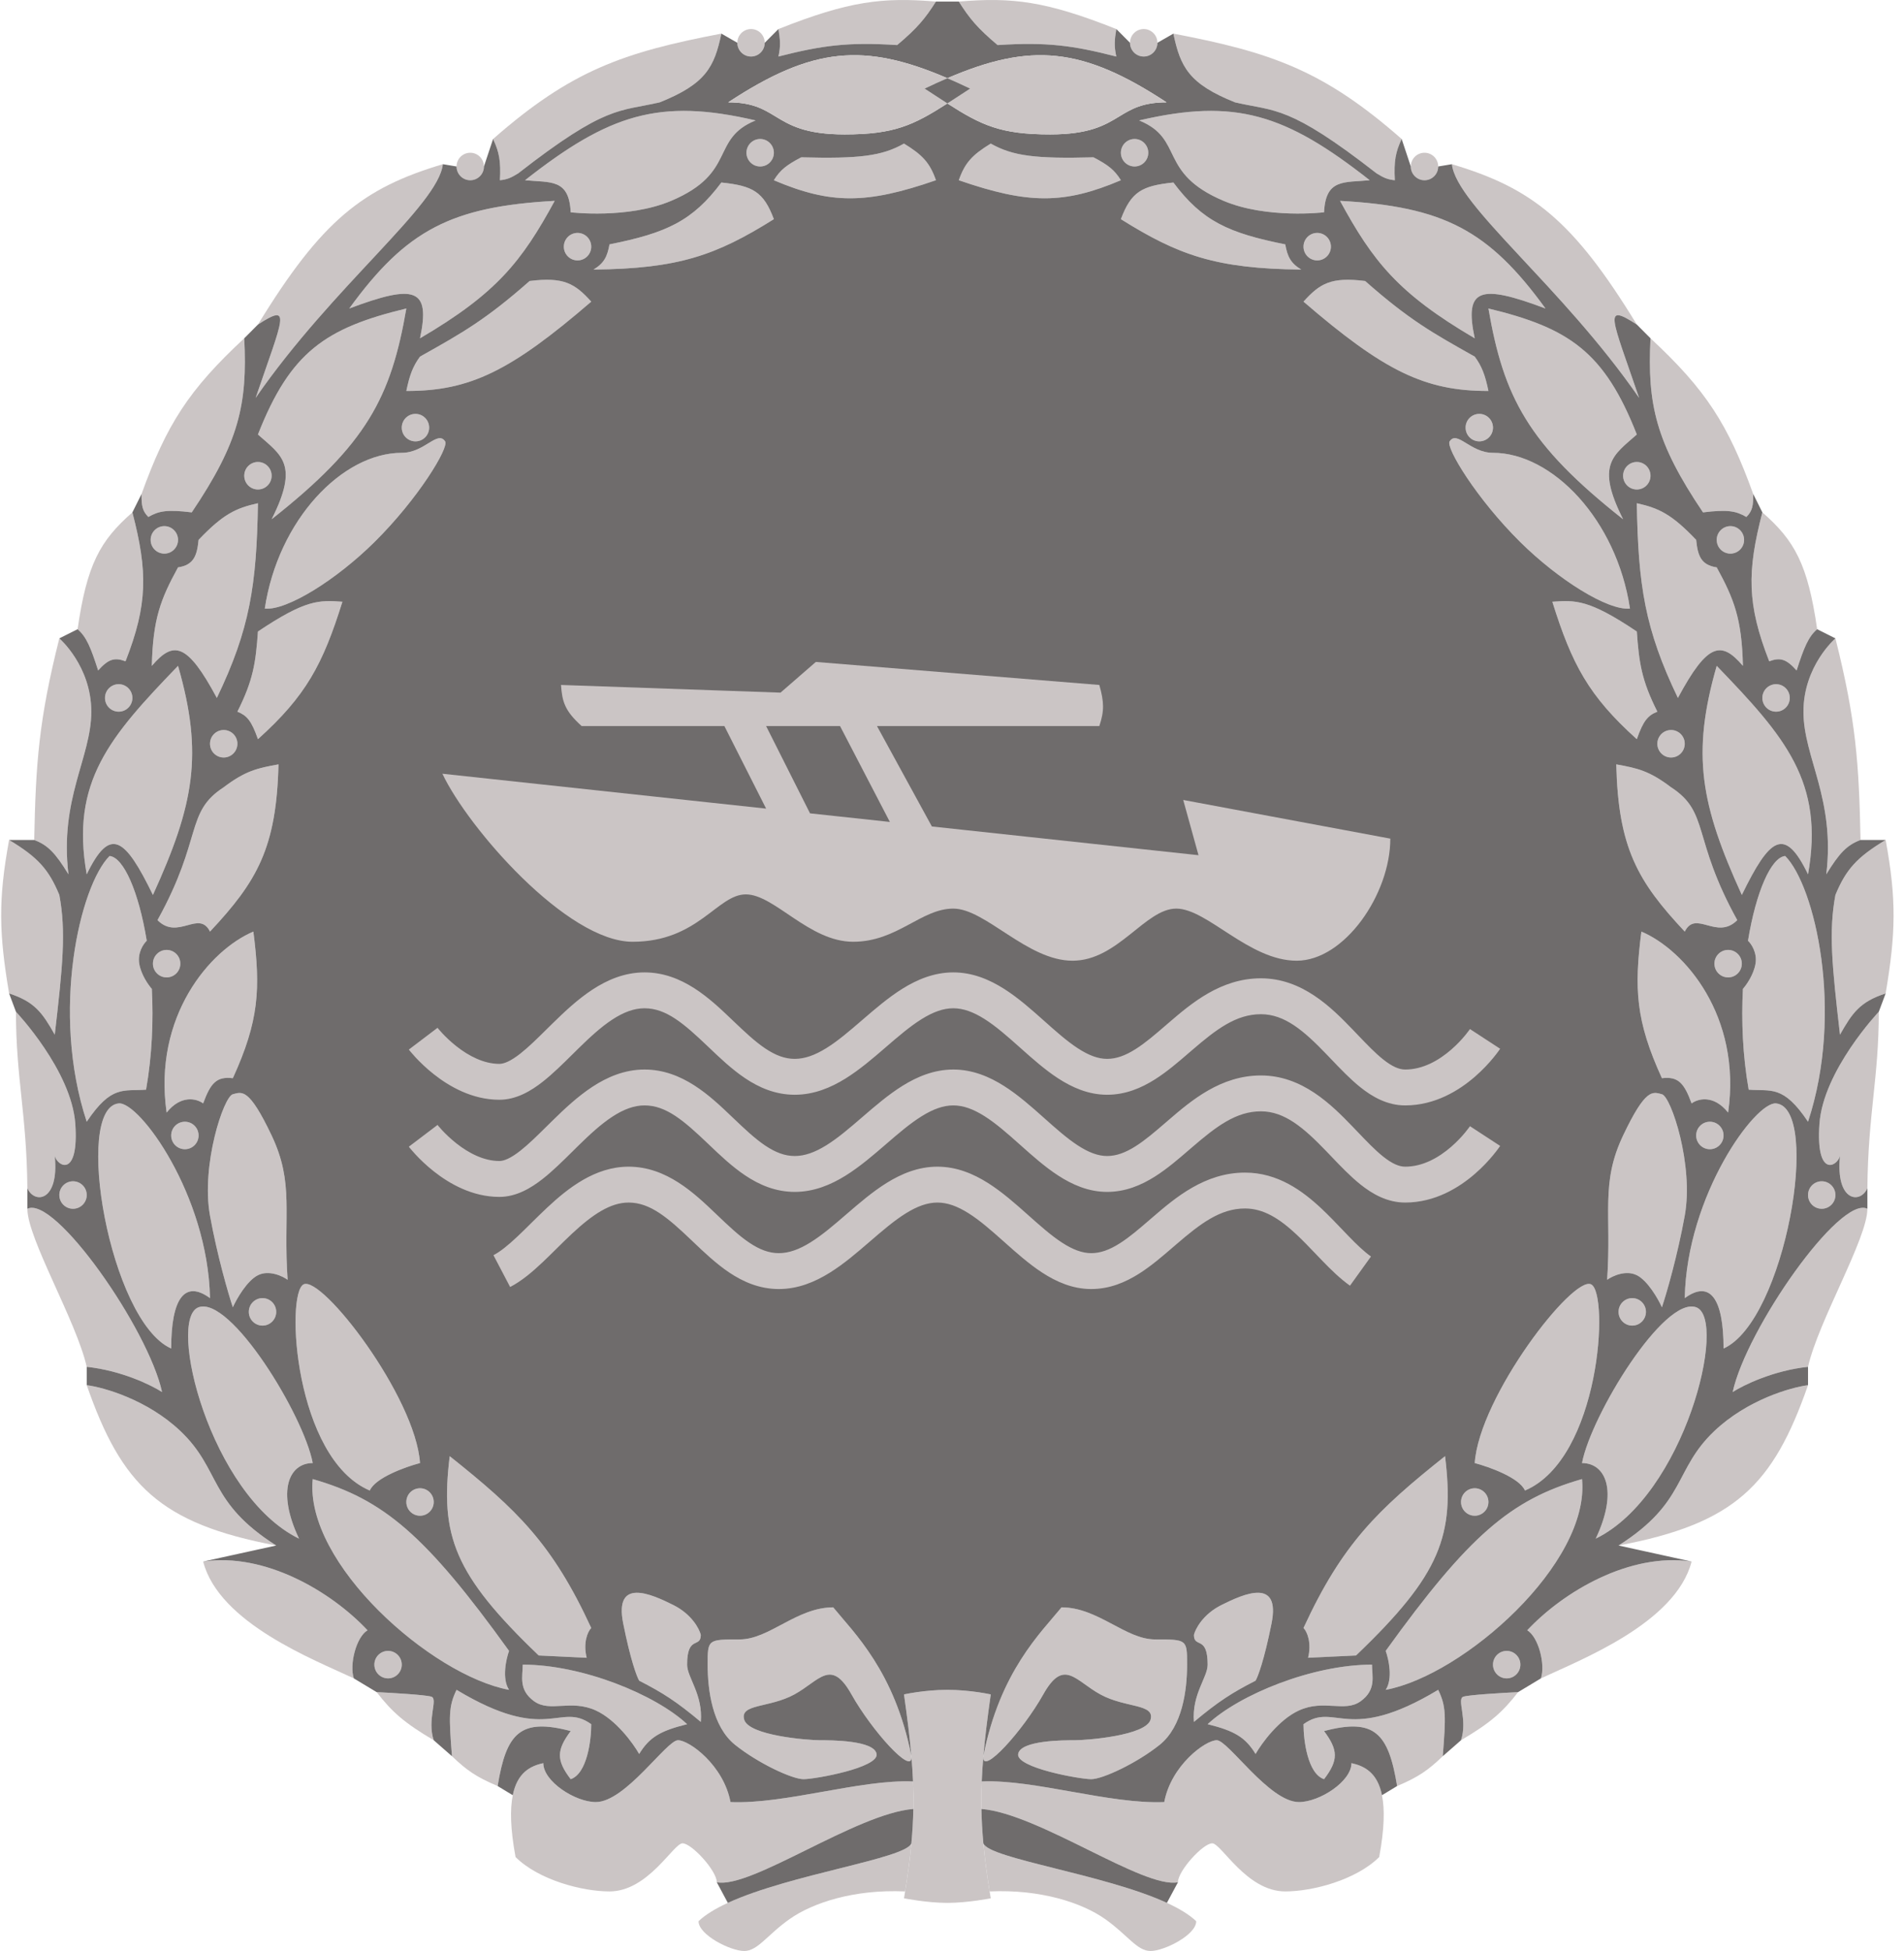 <svg width="164" height="168" viewBox="0 0 164 168" fill="none" xmlns="http://www.w3.org/2000/svg">
<path d="M77.962 162.871C73.539 162.674 69.999 163.858 68.033 165.238C66.067 166.619 65.28 168 64.1 168C62.92 168 60.168 166.619 60.168 165.436C60.772 164.861 61.648 164.338 62.692 163.858C68.101 161.374 78.049 160.051 78.502 158.729C78.384 160.007 78.205 161.36 77.962 162.871Z" fill="#CBC5C5"/>
<path d="M78.502 151.228C78.503 151.242 78.504 151.255 78.506 151.269C78.623 152.937 75.098 149.038 73.342 145.907C71.572 142.751 70.589 144.724 68.426 145.907C66.263 147.091 63.707 146.696 64.1 148.077C64.493 149.458 69.606 149.852 70.589 149.852C71.572 149.852 75.308 149.852 75.505 151.036C75.702 152.219 70.196 153.206 69.213 153.206C68.23 153.206 65.28 151.825 63.314 150.247C61.347 148.669 60.954 145.513 60.954 143.343C60.954 141.173 60.954 141.173 63.707 141.173C66.263 141.173 68.623 138.411 71.769 138.411C73.539 140.581 77.078 143.935 78.502 151.228Z" fill="#CBC5C5"/>
<path d="M59.184 143.343C59.184 140.778 60.364 141.962 60.364 140.778C60.233 140.252 59.578 139.003 58.005 138.214C56.038 137.228 52.892 135.847 53.679 139.792C54.308 142.948 54.858 144.395 55.055 144.724C57.102 145.773 58.261 146.515 60.364 148.274C60.561 145.907 59.184 144.447 59.184 143.343Z" fill="#CBC5C5"/>
<path d="M59.184 148.471C56.432 145.907 50.139 143.343 45.027 143.343C45.027 144.329 44.634 145.513 46.01 146.499C47.386 147.485 49.156 146.302 51.319 147.288C53.05 148.077 54.531 150.115 55.055 151.036C55.932 149.599 56.864 149.046 59.184 148.471Z" fill="#CBC5C5"/>
<path d="M49.156 153.206C50.572 152.732 50.926 149.852 50.926 148.471C48.173 146.499 47.19 150.247 39.325 145.513C38.631 146.941 38.663 147.809 38.931 151.228C40.19 152.43 41.008 153.014 42.864 153.797C43.61 149.23 44.81 147.912 49.156 149.063C47.937 150.705 47.903 151.564 49.156 153.206Z" fill="#CBC5C5"/>
<path d="M61.741 162.082C61.741 161.096 59.578 158.729 58.791 158.729C58.005 158.729 55.842 162.871 52.499 162.871C50.135 162.871 46.395 161.885 44.407 159.912C43.952 157.465 43.927 155.77 44.167 154.587C44.565 152.624 45.692 152.071 46.797 151.825C46.797 153.403 49.549 155.178 51.319 155.178C53.875 155.178 57.415 149.852 58.398 149.852C59.381 149.852 62.331 152.022 62.92 155.178C67.64 155.376 74.129 153.206 78.643 153.403C78.675 154.203 78.685 154.985 78.67 155.77C73.735 156.165 64.69 162.674 61.741 162.082Z" fill="#CBC5C5"/>
<path d="M50.533 142.751C50.218 141.489 50.598 140.515 50.926 140.187C47.585 132.94 44.56 130.03 38.735 125.392C37.901 132.222 39.082 135.552 46.403 142.554L50.533 142.751Z" fill="#CBC5C5"/>
<path d="M32.246 143.343C32.246 143.996 32.774 144.526 33.425 144.526C34.077 144.526 34.605 143.996 34.605 143.343C34.605 142.689 34.077 142.159 33.425 142.159C32.774 142.159 32.246 142.689 32.246 143.343Z" fill="#CBC5C5"/>
<path d="M34.999 129.337C34.999 129.991 35.527 130.521 36.178 130.521C36.83 130.521 37.358 129.991 37.358 129.337C37.358 128.684 36.83 128.154 36.178 128.154C35.527 128.154 34.999 128.684 34.999 129.337Z" fill="#CBC5C5"/>
<path d="M21.431 112.965C21.431 113.619 21.959 114.149 22.611 114.149C23.262 114.149 23.791 113.619 23.791 112.965C23.791 112.311 23.262 111.782 22.611 111.782C21.959 111.782 21.431 112.311 21.431 112.965Z" fill="#CBC5C5"/>
<path d="M5.11 102.905C5.11 103.559 5.639 104.088 6.29 104.088C6.942 104.088 7.47 103.559 7.47 102.905C7.47 102.251 6.942 101.721 6.29 101.721C5.639 101.721 5.11 102.251 5.11 102.905Z" fill="#CBC5C5"/>
<path d="M14.745 97.776C14.745 98.43 15.274 98.96 15.925 98.96C16.577 98.96 17.105 98.43 17.105 97.776C17.105 97.123 16.577 96.593 15.925 96.593C15.274 96.593 14.745 97.123 14.745 97.776Z" fill="#CBC5C5"/>
<path d="M13.172 82.982C13.172 83.635 13.701 84.165 14.352 84.165C15.004 84.165 15.532 83.635 15.532 82.982C15.532 82.328 15.004 81.798 14.352 81.798C13.701 81.798 13.172 82.328 13.172 82.982Z" fill="#CBC5C5"/>
<path d="M9.043 60.1C9.043 60.754 9.571 61.283 10.223 61.283C10.874 61.283 11.403 60.754 11.403 60.1C11.403 59.446 10.874 58.916 10.223 58.916C9.571 58.916 9.043 59.446 9.043 60.1Z" fill="#CBC5C5"/>
<path d="M18.088 64.045C18.088 64.699 18.616 65.229 19.268 65.229C19.919 65.229 20.448 64.699 20.448 64.045C20.448 63.391 19.919 62.862 19.268 62.862C18.616 62.862 18.088 63.391 18.088 64.045Z" fill="#CBC5C5"/>
<path d="M12.976 46.489C12.976 47.143 13.504 47.673 14.155 47.673C14.807 47.673 15.335 47.143 15.335 46.489C15.335 45.836 14.807 45.306 14.155 45.306C13.504 45.306 12.976 45.836 12.976 46.489Z" fill="#CBC5C5"/>
<path d="M21.038 40.966C21.038 41.62 21.566 42.15 22.218 42.15C22.869 42.15 23.397 41.62 23.397 40.966C23.397 40.312 22.869 39.782 22.218 39.782C21.566 39.782 21.038 40.312 21.038 40.966Z" fill="#CBC5C5"/>
<path d="M34.605 36.824C34.605 37.477 35.133 38.007 35.785 38.007C36.437 38.007 36.965 37.477 36.965 36.824C36.965 36.17 36.437 35.64 35.785 35.64C35.133 35.64 34.605 36.17 34.605 36.824Z" fill="#CBC5C5"/>
<path d="M48.566 21.24C48.566 21.894 49.094 22.424 49.746 22.424C50.398 22.424 50.926 21.894 50.926 21.24C50.926 20.587 50.398 20.057 49.746 20.057C49.094 20.057 48.566 20.587 48.566 21.24Z" fill="#CBC5C5"/>
<path d="M39.325 14.336C39.325 14.99 39.853 15.52 40.504 15.52C41.156 15.52 41.684 14.99 41.684 14.336C41.684 13.682 41.156 13.153 40.504 13.153C39.853 13.153 39.325 13.682 39.325 14.336Z" fill="#CBC5C5"/>
<path d="M64.297 13.153C64.297 13.806 64.825 14.336 65.477 14.336C66.128 14.336 66.656 13.806 66.656 13.153C66.656 12.499 66.128 11.969 65.477 11.969C64.825 11.969 64.297 12.499 64.297 13.153Z" fill="#CBC5C5"/>
<path d="M63.51 3.684C63.51 4.338 64.039 4.868 64.69 4.868C65.342 4.868 65.87 4.338 65.87 3.684C65.87 3.031 65.342 2.501 64.69 2.501C64.039 2.501 63.51 3.031 63.51 3.684Z" fill="#CBC5C5"/>
<path d="M43.847 142.159C43.585 142.883 43.218 144.566 43.847 145.513C37.158 144.273 26.221 134.609 26.937 127.365C33.041 129.111 36.68 132.207 43.847 142.159Z" fill="#CBC5C5"/>
<path d="M36.178 125.984C35.785 120.264 27.723 109.809 26.15 110.598C24.577 111.387 25.364 125.59 31.852 128.351C32.324 127.247 34.933 126.313 36.178 125.984Z" fill="#CBC5C5"/>
<path d="M31.656 140.384C28.51 137.031 22.807 133.677 17.498 134.466C18.875 139.792 27.133 142.948 30.476 144.526C30.083 143.343 30.673 140.976 31.656 140.384Z" fill="#CBC5C5"/>
<path d="M37.358 149.852C36.768 148.077 37.751 146.302 37.161 146.104C36.69 145.947 33.819 145.776 32.442 145.71C33.78 147.434 34.823 148.353 37.358 149.852Z" fill="#CBC5C5"/>
<path d="M26.937 125.984C26.15 121.842 19.858 111.584 17.105 112.571C14.352 113.557 18.088 128.746 25.757 132.494C23.791 128.351 24.921 125.984 26.937 125.984Z" fill="#CBC5C5"/>
<path d="M24.774 110.203C24.38 104.483 25.364 101.919 23.397 97.776C21.431 93.634 20.841 94.028 20.055 94.226C19.268 94.423 17.302 100.341 18.088 104.68C18.717 108.152 19.661 111.387 20.055 112.571C20.382 111.847 21.274 110.282 22.218 109.809C23.161 109.336 24.315 109.875 24.774 110.203Z" fill="#CBC5C5"/>
<path d="M18.088 111.782C17.912 102.905 11.993 94.837 10.223 95.015C6.29 95.409 9.436 113.754 14.745 116.121C14.745 111.782 15.925 110.203 18.088 111.782Z" fill="#CBC5C5"/>
<path d="M23.791 133.085C17.892 129.337 19.071 126.576 15.532 123.222C12.7 120.54 8.978 119.475 7.47 119.277C10.475 127.891 13.764 131.19 23.791 133.085Z" fill="#CBC5C5"/>
<path d="M13.959 119.869C12.779 114.442 4.717 102.905 2.358 104.088C2.358 106.653 6.579 113.754 7.47 117.699C10.459 118.015 13.041 119.277 13.959 119.869Z" fill="#CBC5C5"/>
<path d="M21.824 80.22C18.088 81.798 13.172 87.519 14.352 95.804C15.611 94.226 16.974 94.62 17.498 95.015C18.141 93.26 18.656 92.672 20.055 92.845C22.318 87.896 22.451 85.135 21.824 80.22Z" fill="#CBC5C5"/>
<path d="M9.436 73.711C6.88 76.275 4.347 87.129 7.47 96.593C9.614 93.39 10.65 93.985 12.582 93.831C13.099 90.881 13.221 87.892 13.078 85.152C12.782 84.823 12.15 83.929 11.993 82.982C11.835 82.035 12.358 81.272 12.64 81.009C11.95 76.786 10.646 73.823 9.436 73.711Z" fill="#CBC5C5"/>
<path d="M1.374 87.124C1.374 92.845 2.296 95.882 2.358 102.313C2.947 103.694 5.11 103.497 4.717 99.552C4.998 100.492 6.802 101.396 6.487 96.79C6.172 92.184 1.374 87.124 1.374 87.124Z" fill="#CBC5C5"/>
<path d="M23.987 65.82C23.813 73.016 22.146 75.892 18.088 80.22C17.133 78.31 15.335 81.009 13.566 79.234C17.498 72.133 15.925 69.963 19.268 67.793C21.14 66.373 22.164 66.148 23.987 65.82Z" fill="#CBC5C5"/>
<path d="M15.335 57.338C9.436 63.453 6.056 67.343 7.47 75.289C9.49 71.104 10.768 72.134 13.172 77.064C16.724 69.273 17.526 64.948 15.335 57.338Z" fill="#CBC5C5"/>
<path d="M4.717 89.097C5.404 83.149 5.7 80.22 5.11 77.064C4.199 74.873 3.275 73.827 0.784 72.33C-0.165 77.495 -0.087 80.381 0.784 85.546C3.005 86.263 3.663 87.236 4.717 89.097Z" fill="#CBC5C5"/>
<path d="M5.897 75.289C5.11 68.779 7.863 65.229 7.863 61.283C7.863 57.338 5.11 54.971 5.11 54.971C3.333 62.022 3.081 65.756 2.947 72.33C4.127 72.774 4.778 73.462 5.897 75.289Z" fill="#CBC5C5"/>
<path d="M29.493 51.815C27.8 57.227 26.358 59.924 22.218 63.651C21.651 62.029 21.25 61.605 20.448 61.283C21.813 58.575 22.028 57.064 22.218 54.38C26.357 51.604 27.484 51.678 29.493 51.815Z" fill="#CBC5C5"/>
<path d="M18.678 60.1C16.118 55.328 14.937 55.163 13.078 57.338C13.173 53.266 13.845 51.582 15.335 48.856C16.721 48.654 16.971 47.802 17.105 46.489C19.232 44.256 20.326 43.757 22.218 43.333C22.099 50.416 21.525 54.174 18.678 60.1Z" fill="#CBC5C5"/>
<path d="M11.403 44.122C8.613 46.56 7.485 48.612 6.683 54.182C7.44 54.83 7.814 55.745 8.453 57.733C9.35 56.736 9.868 56.594 10.813 56.944C12.73 52.038 12.732 49.232 11.403 44.122Z" fill="#CBC5C5"/>
<path d="M22.807 52.407C23.957 44.756 29.493 38.993 34.605 38.993C36.572 38.993 37.686 37.021 38.341 38.007C38.693 38.536 36.024 42.95 32.246 46.686C28.979 49.916 24.722 52.59 22.807 52.407Z" fill="#CBC5C5"/>
<path d="M34.999 26.566C28.043 28.241 25.008 30.306 22.218 37.415C24.254 39.225 25.785 39.985 23.397 44.714C31.605 38.242 33.684 34.195 34.999 26.566Z" fill="#CBC5C5"/>
<path d="M21.038 29.131C16.241 33.587 14.351 36.557 12.189 42.544C12.187 43.509 12.247 43.998 12.779 44.517C13.668 43.999 14.403 43.86 16.515 44.122C20.591 38.076 21.321 34.815 21.038 29.131Z" fill="#CBC5C5"/>
<path d="M47.78 17.295C38.894 17.788 35.001 19.79 30.083 26.566C35.752 24.431 37.098 24.823 36.178 29.131C42.778 25.259 44.932 22.524 47.78 17.295Z" fill="#CBC5C5"/>
<path d="M38.145 14.139C37.751 17.689 28.706 24.593 22.021 34.259C24.38 27.355 25.181 26.02 22.218 27.947C27.714 18.958 31.253 16.194 38.145 14.139Z" fill="#CBC5C5"/>
<path d="M50.926 25.974C49.523 24.422 48.568 23.828 45.617 24.199C41.852 27.521 39.816 28.665 36.342 30.616L36.178 30.709C35.562 31.543 35.28 32.308 34.999 33.667C40.476 33.679 43.99 31.948 50.926 25.974Z" fill="#CBC5C5"/>
<path d="M57.808 17.295C54.072 18.873 49.156 18.281 49.156 18.281C49.022 15.362 47.415 15.737 45.224 15.52C52.477 9.82 56.791 8.437 65.083 10.371C61.151 11.969 63.51 14.886 57.808 17.295Z" fill="#CBC5C5"/>
<path d="M51.123 23.213C58.457 23.14 61.692 21.98 66.656 18.873C65.772 16.517 64.858 15.999 62.134 15.717C59.642 19.047 57.381 20.068 52.499 21.043C52.309 22.091 52.042 22.656 51.123 23.213Z" fill="#CBC5C5"/>
<path d="M62.134 2.895C61.533 5.762 60.802 7.222 56.825 8.813C53.328 9.623 52.217 9.017 44.634 14.928C43.999 15.327 43.654 15.459 43.06 15.52C43.149 13.868 42.997 13.09 42.471 11.969C49.199 6.063 53.679 4.511 62.134 2.895Z" fill="#CBC5C5"/>
<path d="M80.617 15.52C80.091 14.021 79.469 13.346 77.865 12.364C75.957 13.445 73.986 13.678 69.016 13.547C67.753 14.207 67.208 14.629 66.656 15.52C71.551 17.598 74.63 17.591 80.617 15.52Z" fill="#CBC5C5"/>
<path d="M80.617 0.134C79.684 1.607 79 2.43 77.275 3.881C73.042 3.612 70.83 3.903 67.05 4.868C67.254 3.945 67.202 3.424 67.05 2.501C73.144 0.082 76.02 -0.247 80.617 0.134Z" fill="#CBC5C5"/>
<path d="M85.241 162.871C89.665 162.674 93.204 163.858 95.17 165.238C97.137 166.619 97.923 168 99.103 168C100.283 168 103.036 166.619 103.036 165.436C102.431 164.861 101.556 164.338 100.511 163.858C95.103 161.374 85.154 160.051 84.701 158.729C84.819 160.007 84.998 161.36 85.241 162.871Z" fill="#CBC5C5"/>
<path d="M84.701 151.228C84.7 151.242 84.699 151.255 84.698 151.269C84.58 152.937 88.105 149.038 89.861 145.907C91.631 142.751 92.614 144.724 94.777 145.907C96.94 147.091 99.496 146.696 99.103 148.077C98.71 149.458 93.597 149.852 92.614 149.852C91.631 149.852 87.895 149.852 87.698 151.036C87.502 152.219 93.007 153.206 93.99 153.206C94.974 153.206 97.923 151.825 99.889 150.247C101.856 148.669 102.249 145.513 102.249 143.343C102.249 141.173 102.249 141.173 99.496 141.173C96.94 141.173 94.58 138.411 91.434 138.411C89.665 140.581 86.125 143.935 84.701 151.228Z" fill="#CBC5C5"/>
<path d="M104.019 143.343C104.019 140.778 102.839 141.962 102.839 140.778C102.97 140.252 103.625 139.003 105.199 138.214C107.165 137.228 110.311 135.847 109.524 139.792C108.895 142.948 108.345 144.395 108.148 144.724C106.101 145.773 104.942 146.515 102.839 148.274C102.642 145.907 104.019 144.447 104.019 143.343Z" fill="#CBC5C5"/>
<path d="M104.019 148.471C106.772 145.907 113.064 143.343 118.176 143.343C118.176 144.329 118.57 145.513 117.193 146.499C115.817 147.485 114.047 146.302 111.884 147.288C110.154 148.077 108.672 150.115 108.148 151.036C107.271 149.599 106.339 149.046 104.019 148.471Z" fill="#CBC5C5"/>
<path d="M114.047 153.206C112.631 152.732 112.277 149.852 112.277 148.471C115.03 146.499 116.013 150.247 123.879 145.513C124.572 146.941 124.54 147.809 124.272 151.228C123.013 152.43 122.195 153.014 120.339 153.797C119.593 149.23 118.393 147.912 114.047 149.063C115.266 150.705 115.3 151.564 114.047 153.206Z" fill="#CBC5C5"/>
<path d="M101.462 162.082C101.462 161.096 103.625 158.729 104.412 158.729C105.199 158.729 107.361 162.871 110.704 162.871C113.068 162.871 116.808 161.885 118.796 159.912C119.251 157.465 119.276 155.77 119.036 154.587C118.638 152.624 117.511 152.071 116.407 151.825C116.407 153.403 113.654 155.178 111.884 155.178C109.328 155.178 105.788 149.852 104.805 149.852C103.822 149.852 100.873 152.022 100.283 155.178C95.564 155.376 89.075 153.206 84.561 153.403C84.528 154.203 84.518 154.985 84.533 155.77C89.468 156.165 98.513 162.674 101.462 162.082Z" fill="#CBC5C5"/>
<path d="M112.671 142.751C112.985 141.489 112.605 140.515 112.277 140.187C115.618 132.94 118.643 130.03 124.469 125.392C125.302 132.222 124.121 135.552 116.8 142.554L112.671 142.751Z" fill="#CBC5C5"/>
<path d="M130.957 143.343C130.957 143.996 130.429 144.526 129.778 144.526C129.126 144.526 128.598 143.996 128.598 143.343C128.598 142.689 129.126 142.159 129.778 142.159C130.429 142.159 130.957 142.689 130.957 143.343Z" fill="#CBC5C5"/>
<path d="M128.205 129.337C128.205 129.991 127.676 130.521 127.025 130.521C126.373 130.521 125.845 129.991 125.845 129.337C125.845 128.684 126.373 128.154 127.025 128.154C127.676 128.154 128.205 128.684 128.205 129.337Z" fill="#CBC5C5"/>
<path d="M141.772 112.965C141.772 113.619 141.244 114.149 140.592 114.149C139.941 114.149 139.413 113.619 139.413 112.965C139.413 112.311 139.941 111.782 140.592 111.782C141.244 111.782 141.772 112.311 141.772 112.965Z" fill="#CBC5C5"/>
<path d="M158.093 102.905C158.093 103.559 157.565 104.088 156.913 104.088C156.261 104.088 155.733 103.559 155.733 102.905C155.733 102.251 156.261 101.721 156.913 101.721C157.565 101.721 158.093 102.251 158.093 102.905Z" fill="#CBC5C5"/>
<path d="M148.458 97.776C148.458 98.43 147.93 98.96 147.278 98.96C146.626 98.96 146.098 98.43 146.098 97.776C146.098 97.123 146.626 96.593 147.278 96.593C147.93 96.593 148.458 97.123 148.458 97.776Z" fill="#CBC5C5"/>
<path d="M150.031 82.982C150.031 83.635 149.503 84.165 148.851 84.165C148.199 84.165 147.671 83.635 147.671 82.982C147.671 82.328 148.199 81.798 148.851 81.798C149.503 81.798 150.031 82.328 150.031 82.982Z" fill="#CBC5C5"/>
<path d="M154.16 60.1C154.16 60.754 153.632 61.283 152.98 61.283C152.329 61.283 151.8 60.754 151.8 60.1C151.8 59.446 152.329 58.916 152.98 58.916C153.632 58.916 154.16 59.446 154.16 60.1Z" fill="#CBC5C5"/>
<path d="M145.115 64.045C145.115 64.699 144.587 65.229 143.935 65.229C143.284 65.229 142.755 64.699 142.755 64.045C142.755 63.391 143.284 62.862 143.935 62.862C144.587 62.862 145.115 63.391 145.115 64.045Z" fill="#CBC5C5"/>
<path d="M150.227 46.489C150.227 47.143 149.699 47.673 149.048 47.673C148.396 47.673 147.868 47.143 147.868 46.489C147.868 45.836 148.396 45.306 149.048 45.306C149.699 45.306 150.227 45.836 150.227 46.489Z" fill="#CBC5C5"/>
<path d="M142.165 40.966C142.165 41.62 141.637 42.15 140.986 42.15C140.334 42.15 139.806 41.62 139.806 40.966C139.806 40.312 140.334 39.782 140.986 39.782C141.637 39.782 142.165 40.312 142.165 40.966Z" fill="#CBC5C5"/>
<path d="M128.598 36.824C128.598 37.477 128.07 38.007 127.418 38.007C126.766 38.007 126.238 37.477 126.238 36.824C126.238 36.17 126.766 35.64 127.418 35.64C128.07 35.64 128.598 36.17 128.598 36.824Z" fill="#CBC5C5"/>
<path d="M114.637 21.24C114.637 21.894 114.109 22.424 113.457 22.424C112.806 22.424 112.277 21.894 112.277 21.24C112.277 20.587 112.806 20.057 113.457 20.057C114.109 20.057 114.637 20.587 114.637 21.24Z" fill="#CBC5C5"/>
<path d="M123.879 14.336C123.879 14.99 123.35 15.52 122.699 15.52C122.047 15.52 121.519 14.99 121.519 14.336C121.519 13.682 122.047 13.153 122.699 13.153C123.35 13.153 123.879 13.682 123.879 14.336Z" fill="#CBC5C5"/>
<path d="M98.906 13.153C98.906 13.806 98.378 14.336 97.727 14.336C97.075 14.336 96.547 13.806 96.547 13.153C96.547 12.499 97.075 11.969 97.727 11.969C98.378 11.969 98.906 12.499 98.906 13.153Z" fill="#CBC5C5"/>
<path d="M99.693 3.684C99.693 4.338 99.165 4.868 98.513 4.868C97.861 4.868 97.333 4.338 97.333 3.684C97.333 3.031 97.861 2.501 98.513 2.501C99.165 2.501 99.693 3.031 99.693 3.684Z" fill="#CBC5C5"/>
<path d="M119.356 142.159C119.618 142.883 119.985 144.566 119.356 145.513C126.045 144.273 136.982 134.609 136.266 127.365C130.162 129.111 126.523 132.207 119.356 142.159Z" fill="#CBC5C5"/>
<path d="M127.025 125.984C127.418 120.264 135.48 109.809 137.053 110.598C138.626 111.387 137.84 125.59 131.351 128.351C130.879 127.247 128.27 126.313 127.025 125.984Z" fill="#CBC5C5"/>
<path d="M131.547 140.384C134.693 137.031 140.396 133.677 145.705 134.466C144.328 139.792 136.07 142.948 132.727 144.526C133.12 143.343 132.53 140.976 131.547 140.384Z" fill="#CBC5C5"/>
<path d="M125.845 149.852C126.435 148.077 125.452 146.302 126.042 146.104C126.513 145.947 129.384 145.776 130.761 145.71C129.423 147.434 128.38 148.353 125.845 149.852Z" fill="#CBC5C5"/>
<path d="M136.266 125.984C137.053 121.842 143.345 111.584 146.098 112.571C148.851 113.557 145.115 128.746 137.446 132.494C139.413 128.351 138.282 125.984 136.266 125.984Z" fill="#CBC5C5"/>
<path d="M138.429 110.203C138.823 104.483 137.84 101.919 139.806 97.776C141.772 93.634 142.362 94.028 143.149 94.226C143.935 94.423 145.901 100.341 145.115 104.68C144.486 108.152 143.542 111.387 143.149 112.571C142.821 111.847 141.93 110.282 140.986 109.809C140.042 109.336 138.888 109.875 138.429 110.203Z" fill="#CBC5C5"/>
<path d="M145.115 111.782C145.291 102.905 151.211 94.837 152.98 95.015C156.913 95.409 153.767 113.754 148.458 116.121C148.458 111.782 147.278 110.203 145.115 111.782Z" fill="#CBC5C5"/>
<path d="M139.413 133.085C145.312 129.337 144.132 126.576 147.671 123.222C150.503 120.54 154.226 119.475 155.733 119.277C152.729 127.891 149.439 131.19 139.413 133.085Z" fill="#CBC5C5"/>
<path d="M149.244 119.869C150.424 114.442 158.486 102.905 160.846 104.088C160.846 106.653 156.624 113.754 155.733 117.699C152.744 118.015 150.162 119.277 149.244 119.869Z" fill="#CBC5C5"/>
<path d="M141.379 80.22C145.115 81.798 150.031 87.519 148.851 95.804C147.593 94.226 146.229 94.62 145.705 95.015C145.062 93.26 144.547 92.672 143.149 92.845C140.885 87.896 140.752 85.135 141.379 80.22Z" fill="#CBC5C5"/>
<path d="M153.767 73.711C156.323 76.275 158.856 87.129 155.733 96.593C153.589 93.39 152.553 93.985 150.621 93.831C150.104 90.881 149.982 87.892 150.125 85.152C150.421 84.823 151.053 83.929 151.211 82.982C151.368 82.035 150.845 81.272 150.563 81.009C151.253 76.786 152.557 73.823 153.767 73.711Z" fill="#CBC5C5"/>
<path d="M161.829 87.124C161.829 92.845 160.907 95.882 160.846 102.313C160.256 103.694 158.093 103.497 158.486 99.552C158.205 100.492 156.401 101.396 156.716 96.79C157.032 92.184 161.829 87.124 161.829 87.124Z" fill="#CBC5C5"/>
<path d="M139.216 65.82C139.39 73.016 141.057 75.892 145.115 80.22C146.07 78.31 147.868 81.009 149.638 79.234C145.705 72.133 147.278 69.963 143.935 67.793C142.063 66.373 141.039 66.148 139.216 65.82Z" fill="#CBC5C5"/>
<path d="M147.868 57.338C153.767 63.453 157.147 67.343 155.733 75.289C153.713 71.104 152.435 72.134 150.031 77.064C146.479 69.273 145.677 64.948 147.868 57.338Z" fill="#CBC5C5"/>
<path d="M158.486 89.097C157.8 83.149 157.503 80.22 158.093 77.064C159.004 74.873 159.929 73.827 162.419 72.33C163.368 77.495 163.29 80.381 162.419 85.546C160.198 86.263 159.54 87.236 158.486 89.097Z" fill="#CBC5C5"/>
<path d="M157.306 75.289C158.093 68.779 155.34 65.229 155.34 61.283C155.34 57.338 158.093 54.971 158.093 54.971C159.87 62.022 160.122 65.756 160.256 72.33C159.076 72.774 158.425 73.462 157.306 75.289Z" fill="#CBC5C5"/>
<path d="M133.71 51.815C135.403 57.227 136.845 59.924 140.986 63.651C141.553 62.029 141.953 61.605 142.755 61.283C141.39 58.575 141.176 57.064 140.986 54.38C136.846 51.604 135.719 51.678 133.71 51.815Z" fill="#CBC5C5"/>
<path d="M144.525 60.1C147.085 55.328 148.266 55.163 150.125 57.338C150.03 53.266 149.358 51.582 147.868 48.856C146.482 48.654 146.232 47.802 146.098 46.489C143.971 44.256 142.877 43.757 140.986 43.333C141.104 50.416 141.678 54.174 144.525 60.1Z" fill="#CBC5C5"/>
<path d="M151.8 44.122C154.59 46.56 155.718 48.612 156.52 54.182C155.763 54.83 155.389 55.745 154.75 57.733C153.853 56.736 153.335 56.594 152.39 56.944C150.473 52.038 150.471 49.232 151.8 44.122Z" fill="#CBC5C5"/>
<path d="M140.396 52.407C139.246 44.756 133.71 38.993 128.598 38.993C126.631 38.993 125.517 37.021 124.862 38.007C124.51 38.536 127.179 42.95 130.957 46.686C134.224 49.916 138.481 52.59 140.396 52.407Z" fill="#CBC5C5"/>
<path d="M128.205 26.566C135.161 28.241 138.195 30.306 140.986 37.415C138.949 39.225 137.418 39.985 139.806 44.714C131.598 38.242 129.519 34.195 128.205 26.566Z" fill="#CBC5C5"/>
<path d="M142.165 29.131C146.962 33.587 148.852 36.557 151.014 42.544C151.016 43.509 150.956 43.998 150.424 44.517C149.535 43.999 148.8 43.86 146.688 44.122C142.612 38.076 141.882 34.815 142.165 29.131Z" fill="#CBC5C5"/>
<path d="M115.423 17.295C124.31 17.788 128.202 19.79 133.12 26.566C127.452 24.431 126.105 24.823 127.025 29.131C120.425 25.259 118.271 22.524 115.423 17.295Z" fill="#CBC5C5"/>
<path d="M125.058 14.139C125.452 17.689 134.497 24.593 141.182 34.259C138.823 27.355 138.022 26.02 140.986 27.947C135.489 18.958 131.95 16.194 125.058 14.139Z" fill="#CBC5C5"/>
<path d="M112.277 25.974C113.68 24.422 114.635 23.828 117.586 24.199C121.351 27.521 123.387 28.665 126.861 30.616L127.025 30.709C127.642 31.543 127.923 32.308 128.205 33.667C122.727 33.679 119.213 31.948 112.277 25.974Z" fill="#CBC5C5"/>
<path d="M105.395 17.295C109.131 18.873 114.047 18.281 114.047 18.281C114.181 15.362 115.788 15.737 117.98 15.52C110.727 9.82 106.412 8.437 98.12 10.371C102.052 11.969 99.693 14.886 105.395 17.295Z" fill="#CBC5C5"/>
<path d="M112.081 23.213C104.746 23.14 101.511 21.98 96.547 18.873C97.431 16.517 98.345 15.999 101.069 15.717C103.562 19.047 105.822 20.068 110.704 21.043C110.894 22.091 111.161 22.656 112.081 23.213Z" fill="#CBC5C5"/>
<path d="M101.069 2.895C101.67 5.762 102.401 7.222 106.378 8.813C109.875 9.623 110.986 9.017 118.57 14.928C119.205 15.327 119.549 15.459 120.143 15.52C120.054 13.868 120.206 13.09 120.732 11.969C114.004 6.063 109.524 4.511 101.069 2.895Z" fill="#CBC5C5"/>
<path d="M82.586 15.52C83.112 14.021 83.734 13.346 85.339 12.364C87.246 13.445 89.217 13.678 94.187 13.547C95.45 14.207 95.995 14.629 96.547 15.52C91.652 17.598 88.573 17.591 82.586 15.52Z" fill="#CBC5C5"/>
<path d="M82.586 0.134C83.519 1.607 84.203 2.43 85.928 3.881C90.161 3.612 92.373 3.903 96.153 4.868C95.949 3.945 96.001 3.424 96.153 2.501C90.06 0.082 87.183 -0.247 82.586 0.134Z" fill="#CBC5C5"/>
<path d="M77.865 163.463C77.865 163.463 79.832 163.858 81.602 163.858C83.371 163.858 85.339 163.463 85.339 163.463C85.305 163.263 85.273 163.066 85.241 162.871C84.998 161.36 84.819 160.007 84.701 158.729C84.607 157.709 84.552 156.737 84.533 155.77C84.518 154.985 84.528 154.203 84.561 153.403C84.589 152.711 84.635 152.004 84.698 151.269L84.701 151.228C84.838 149.64 85.052 147.915 85.339 145.907C85.339 145.907 83.568 145.513 81.602 145.513C79.635 145.513 77.865 145.907 77.865 145.907C78.151 147.915 78.366 149.64 78.502 151.228L78.506 151.269C78.568 152.004 78.614 152.711 78.643 153.403C78.675 154.203 78.685 154.985 78.67 155.77C78.652 156.737 78.596 157.709 78.502 158.729C78.384 160.007 78.205 161.36 77.962 162.871C77.93 163.066 77.898 163.263 77.865 163.463Z" fill="#CBC5C5"/>
<path fill-rule="evenodd" clip-rule="evenodd" d="M77.865 145.907C77.865 145.907 79.635 145.513 81.602 145.513C83.568 145.513 85.339 145.907 85.339 145.907C85.052 147.915 84.838 149.64 84.701 151.228C86.125 143.935 89.665 140.581 91.434 138.411C94.58 138.411 96.94 141.173 99.496 141.173C102.249 141.173 102.249 141.173 102.249 143.343C102.249 145.513 101.856 148.669 99.889 150.247C97.923 151.825 94.974 153.206 93.99 153.206C93.007 153.206 87.502 152.219 87.698 151.036C87.895 149.852 91.631 149.852 92.614 149.852C93.597 149.852 98.71 149.458 99.103 148.077C99.496 146.696 96.94 147.091 94.777 145.907C92.614 144.724 91.631 142.751 89.861 145.907C88.105 149.038 84.58 152.937 84.698 151.269C84.635 152.004 84.589 152.711 84.561 153.403C89.075 153.206 95.564 155.376 100.283 155.178C100.873 152.022 103.822 149.852 104.805 149.852C105.788 149.852 109.328 155.178 111.884 155.178C113.654 155.178 116.407 153.403 116.407 151.825C117.511 152.071 118.638 152.624 119.036 154.587L120.339 153.797C119.593 149.23 118.393 147.912 114.047 149.063C115.266 150.705 115.3 151.564 114.047 153.206C112.631 152.732 112.277 149.852 112.277 148.471C115.03 146.499 116.013 150.247 123.879 145.513C124.572 146.941 124.54 147.809 124.272 151.228L125.845 149.852C126.435 148.077 125.452 146.302 126.042 146.104C126.513 145.947 129.384 145.776 130.761 145.71L132.727 144.526C133.12 143.343 132.53 140.976 131.547 140.384C134.693 137.031 140.396 133.677 145.705 134.466L139.413 133.085C145.312 129.337 144.132 126.576 147.671 123.222C150.503 120.54 154.226 119.475 155.733 119.277V117.699C152.744 118.015 150.162 119.277 149.244 119.869C150.424 114.442 158.486 102.905 160.846 104.088V102.313C160.256 103.694 158.093 103.497 158.486 99.552C158.205 100.492 156.401 101.396 156.716 96.79C157.032 92.184 161.829 87.124 161.829 87.124L162.419 85.546C160.198 86.263 159.54 87.236 158.486 89.097C157.8 83.149 157.503 80.22 158.093 77.064C159.004 74.873 159.929 73.827 162.419 72.33H160.256C159.076 72.774 158.425 73.462 157.306 75.289C158.093 68.779 155.34 65.229 155.34 61.283C155.34 57.338 158.093 54.971 158.093 54.971L156.52 54.182C155.763 54.83 155.389 55.745 154.75 57.733C153.853 56.736 153.335 56.594 152.39 56.944C150.473 52.038 150.471 49.232 151.8 44.122L151.014 42.544C151.016 43.509 150.956 43.998 150.424 44.517C149.535 43.999 148.8 43.86 146.688 44.122C142.612 38.076 141.882 34.815 142.165 29.131L140.986 27.947C138.022 26.02 138.823 27.355 141.182 34.259C134.497 24.593 125.452 17.689 125.058 14.139L123.879 14.336C123.879 14.99 123.35 15.52 122.699 15.52C122.047 15.52 121.519 14.99 121.519 14.336L120.732 11.969C120.206 13.09 120.054 13.868 120.143 15.52C119.549 15.459 119.205 15.327 118.57 14.928C110.986 9.017 109.875 9.623 106.378 8.813C102.401 7.222 101.67 5.762 101.069 2.895L99.693 3.684C99.693 4.338 99.165 4.868 98.513 4.868C97.861 4.868 97.333 4.338 97.333 3.684L96.153 2.501C96.001 3.424 95.949 3.945 96.153 4.868C92.373 3.903 90.161 3.612 85.928 3.881C84.203 2.43 83.519 1.607 82.586 0.134H82.585H80.618H80.617C79.684 1.607 79 2.43 77.275 3.881C73.042 3.612 70.83 3.903 67.05 4.868C67.254 3.945 67.202 3.424 67.05 2.501L65.87 3.684C65.87 4.338 65.342 4.868 64.69 4.868C64.039 4.868 63.51 4.338 63.51 3.684L62.134 2.895C61.533 5.762 60.802 7.222 56.825 8.813C53.328 9.623 52.217 9.017 44.634 14.928C43.999 15.327 43.654 15.459 43.06 15.52C43.149 13.868 42.997 13.09 42.471 11.969L41.684 14.336C41.684 14.99 41.156 15.52 40.504 15.52C39.853 15.52 39.325 14.99 39.325 14.336L38.145 14.139C37.751 17.689 28.706 24.593 22.021 34.259C24.38 27.355 25.181 26.02 22.218 27.947L21.038 29.131C21.321 34.815 20.591 38.076 16.515 44.122C14.403 43.86 13.668 43.999 12.779 44.517C12.247 43.998 12.187 43.509 12.189 42.544L11.403 44.122C12.732 49.232 12.73 52.038 10.813 56.944C9.868 56.594 9.35 56.736 8.453 57.733C7.814 55.745 7.44 54.83 6.683 54.182L5.11 54.971C5.11 54.971 7.863 57.338 7.863 61.283C7.863 65.229 5.11 68.779 5.897 75.289C4.778 73.462 4.127 72.774 2.947 72.33H0.784C3.275 73.827 4.199 74.873 5.11 77.064C5.7 80.22 5.404 83.149 4.717 89.097C3.663 87.236 3.005 86.263 0.784 85.546L1.374 87.124C1.374 87.124 6.172 92.184 6.487 96.79C6.802 101.396 4.998 100.492 4.717 99.552C5.11 103.497 2.947 103.694 2.358 102.313V104.088C4.717 102.905 12.779 114.442 13.959 119.869C13.041 119.277 10.459 118.015 7.47 117.699V119.277C8.978 119.475 12.7 120.54 15.532 123.222C19.071 126.576 17.892 129.337 23.791 133.085L17.498 134.466C22.807 133.677 28.51 137.031 31.656 140.384C30.673 140.976 30.083 143.343 30.476 144.526L32.442 145.71C33.819 145.776 36.69 145.947 37.161 146.104C37.751 146.302 36.768 148.077 37.358 149.852L38.931 151.228C38.663 147.809 38.631 146.941 39.325 145.513C47.19 150.247 48.173 146.499 50.926 148.471C50.926 149.852 50.572 152.732 49.156 153.206C47.903 151.564 47.937 150.705 49.156 149.063C44.81 147.912 43.61 149.23 42.864 153.797L44.167 154.587C44.565 152.624 45.692 152.071 46.797 151.825C46.797 153.403 49.549 155.178 51.319 155.178C53.875 155.178 57.415 149.852 58.398 149.852C59.381 149.852 62.331 152.022 62.92 155.178C67.64 155.376 74.129 153.206 78.643 153.403C78.614 152.711 78.568 152.004 78.506 151.269C78.623 152.937 75.098 149.038 73.342 145.907C71.572 142.751 70.589 144.724 68.426 145.907C66.263 147.091 63.707 146.696 64.1 148.077C64.493 149.458 69.606 149.852 70.589 149.852C71.572 149.852 75.308 149.852 75.505 151.036C75.702 152.219 70.196 153.206 69.213 153.206C68.23 153.206 65.28 151.825 63.314 150.247C61.347 148.669 60.954 145.513 60.954 143.343C60.954 141.173 60.954 141.173 63.707 141.173C66.263 141.173 68.623 138.411 71.769 138.411C73.539 140.581 77.078 143.935 78.502 151.228C78.366 149.64 78.151 147.915 77.865 145.907ZM60.364 140.778C60.364 141.962 59.184 140.778 59.184 143.343C59.184 144.447 60.561 145.907 60.364 148.274C58.261 146.515 57.102 145.773 55.055 144.724C54.858 144.395 54.308 142.948 53.679 139.792C52.892 135.847 56.038 137.228 58.005 138.214C59.578 139.003 60.233 140.252 60.364 140.778ZM45.027 143.343C50.139 143.343 56.432 145.907 59.184 148.471C56.864 149.046 55.932 149.599 55.055 151.036C54.531 150.115 53.05 148.077 51.319 147.288C49.156 146.302 47.386 147.485 46.01 146.499C44.634 145.513 45.027 144.329 45.027 143.343ZM50.926 140.187C50.598 140.515 50.218 141.489 50.533 142.751L46.403 142.554C39.082 135.552 37.901 132.222 38.735 125.392C44.56 130.03 47.585 132.94 50.926 140.187ZM43.847 145.513C43.218 144.566 43.585 142.883 43.847 142.159C36.68 132.207 33.041 129.111 26.937 127.365C26.221 134.609 37.158 144.273 43.847 145.513ZM33.425 144.526C32.774 144.526 32.246 143.996 32.246 143.343C32.246 142.689 32.774 142.159 33.425 142.159C34.077 142.159 34.605 142.689 34.605 143.343C34.605 143.996 34.077 144.526 33.425 144.526ZM36.178 130.521C35.527 130.521 34.999 129.991 34.999 129.337C34.999 128.684 35.527 128.154 36.178 128.154C36.83 128.154 37.358 128.684 37.358 129.337C37.358 129.991 36.83 130.521 36.178 130.521ZM22.611 114.149C21.959 114.149 21.431 113.619 21.431 112.965C21.431 112.311 21.959 111.782 22.611 111.782C23.262 111.782 23.791 112.311 23.791 112.965C23.791 113.619 23.262 114.149 22.611 114.149ZM6.29 104.088C5.639 104.088 5.11 103.559 5.11 102.905C5.11 102.251 5.639 101.721 6.29 101.721C6.942 101.721 7.47 102.251 7.47 102.905C7.47 103.559 6.942 104.088 6.29 104.088ZM15.925 98.96C15.274 98.96 14.745 98.43 14.745 97.776C14.745 97.123 15.274 96.593 15.925 96.593C16.577 96.593 17.105 97.123 17.105 97.776C17.105 98.43 16.577 98.96 15.925 98.96ZM14.352 84.165C13.701 84.165 13.172 83.635 13.172 82.982C13.172 82.328 13.701 81.798 14.352 81.798C15.004 81.798 15.532 82.328 15.532 82.982C15.532 83.635 15.004 84.165 14.352 84.165ZM10.223 61.283C9.571 61.283 9.043 60.754 9.043 60.1C9.043 59.446 9.571 58.916 10.223 58.916C10.874 58.916 11.403 59.446 11.403 60.1C11.403 60.754 10.874 61.283 10.223 61.283ZM19.268 65.229C18.616 65.229 18.088 64.699 18.088 64.045C18.088 63.391 18.616 62.862 19.268 62.862C19.919 62.862 20.448 63.391 20.448 64.045C20.448 64.699 19.919 65.229 19.268 65.229ZM14.155 47.673C13.504 47.673 12.976 47.143 12.976 46.489C12.976 45.836 13.504 45.306 14.155 45.306C14.807 45.306 15.335 45.836 15.335 46.489C15.335 47.143 14.807 47.673 14.155 47.673ZM22.218 42.15C21.566 42.15 21.038 41.62 21.038 40.966C21.038 40.312 21.566 39.782 22.218 39.782C22.869 39.782 23.397 40.312 23.397 40.966C23.397 41.62 22.869 42.15 22.218 42.15ZM35.785 38.007C35.133 38.007 34.605 37.477 34.605 36.824C34.605 36.17 35.133 35.64 35.785 35.64C36.437 35.64 36.965 36.17 36.965 36.824C36.965 37.477 36.437 38.007 35.785 38.007ZM49.746 22.424C49.094 22.424 48.566 21.894 48.566 21.24C48.566 20.587 49.094 20.057 49.746 20.057C50.398 20.057 50.926 20.587 50.926 21.24C50.926 21.894 50.398 22.424 49.746 22.424ZM65.477 14.336C64.825 14.336 64.297 13.806 64.297 13.153C64.297 12.499 64.825 11.969 65.477 11.969C66.128 11.969 66.656 12.499 66.656 13.153C66.656 13.806 66.128 14.336 65.477 14.336ZM26.15 110.598C27.723 109.809 35.785 120.264 36.178 125.984C34.933 126.313 32.324 127.247 31.852 128.351C25.364 125.59 24.577 111.387 26.15 110.598ZM17.105 112.571C19.858 111.584 26.15 121.842 26.937 125.984C24.921 125.984 23.791 128.351 25.757 132.494C18.088 128.746 14.352 113.557 17.105 112.571ZM23.397 97.776C25.364 101.919 24.38 104.483 24.774 110.203C24.315 109.875 23.161 109.336 22.218 109.809C21.274 110.282 20.382 111.847 20.055 112.571C19.661 111.387 18.717 108.152 18.088 104.68C17.302 100.341 19.268 94.423 20.055 94.226C20.841 94.028 21.431 93.634 23.397 97.776ZM10.223 95.015C11.993 94.837 17.912 102.905 18.088 111.782C15.925 110.203 14.745 111.782 14.745 116.121C9.436 113.754 6.29 95.409 10.223 95.015ZM14.352 95.804C13.172 87.519 18.088 81.798 21.824 80.22C22.451 85.135 22.318 87.896 20.055 92.845C18.656 92.672 18.141 93.26 17.498 95.015C16.974 94.62 15.611 94.226 14.352 95.804ZM7.47 96.593C4.347 87.129 6.88 76.275 9.436 73.711C10.646 73.823 11.95 76.786 12.64 81.009C12.358 81.272 11.835 82.035 11.993 82.982C12.15 83.929 12.782 84.823 13.078 85.152C13.221 87.892 13.099 90.881 12.582 93.831C10.65 93.985 9.614 93.39 7.47 96.593ZM18.088 80.22C22.146 75.892 23.813 73.016 23.987 65.82C22.164 66.148 21.14 66.373 19.268 67.793C15.925 69.963 17.498 72.133 13.566 79.234C15.335 81.009 17.133 78.31 18.088 80.22ZM7.47 75.289C6.056 67.343 9.436 63.453 15.335 57.338C17.526 64.948 16.724 69.273 13.172 77.064C10.768 72.134 9.49 71.104 7.47 75.289ZM22.218 63.651C26.358 59.924 27.8 57.227 29.493 51.815C27.484 51.678 26.357 51.604 22.218 54.38C22.028 57.064 21.813 58.575 20.448 61.283C21.25 61.605 21.651 62.029 22.218 63.651ZM13.078 57.338C14.937 55.163 16.118 55.328 18.678 60.1C21.525 54.174 22.099 50.416 22.218 43.333C20.326 43.757 19.232 44.256 17.105 46.489C16.971 47.802 16.721 48.654 15.335 48.856C13.845 51.582 13.173 53.266 13.078 57.338ZM34.605 38.993C29.493 38.993 23.957 44.756 22.807 52.407C24.722 52.59 28.979 49.916 32.246 46.686C36.024 42.95 38.693 38.536 38.341 38.007C37.686 37.021 36.572 38.993 34.605 38.993ZM22.218 37.415C25.008 30.306 28.043 28.241 34.999 26.566C33.684 34.195 31.605 38.242 23.397 44.714C25.785 39.985 24.254 39.225 22.218 37.415ZM30.083 26.566C35.001 19.79 38.894 17.788 47.78 17.295C44.932 22.524 42.778 25.259 36.178 29.131C37.098 24.823 35.752 24.431 30.083 26.566ZM45.617 24.199C48.568 23.828 49.523 24.422 50.926 25.974C43.99 31.948 40.476 33.679 34.999 33.667C35.28 32.308 35.562 31.543 36.178 30.709L36.342 30.616C39.816 28.665 41.852 27.521 45.617 24.199ZM49.156 18.281C49.156 18.281 54.072 18.873 57.808 17.295C63.51 14.886 61.151 11.969 65.083 10.371C56.791 8.437 52.477 9.82 45.224 15.52C47.415 15.737 49.022 15.362 49.156 18.281ZM66.656 18.873C61.692 21.98 58.457 23.14 51.123 23.213C52.042 22.656 52.309 22.091 52.499 21.043C57.381 20.068 59.642 19.047 62.134 15.717C64.858 15.999 65.772 16.517 66.656 18.873ZM81.602 8.908C78.674 10.787 77.004 11.575 72.752 11.575C69.347 11.575 68.015 10.766 66.793 10.024C65.756 9.394 64.799 8.813 62.724 8.813C69.989 4.029 74.442 3.659 81.602 6.734C88.761 3.659 93.214 4.029 100.479 8.813C98.404 8.813 97.447 9.394 96.411 10.024C95.188 10.766 93.856 11.575 90.451 11.575C86.2 11.575 84.529 10.787 81.602 8.908ZM77.865 12.364C79.469 13.346 80.091 14.021 80.617 15.52C74.63 17.591 71.551 17.598 66.656 15.52C67.208 14.629 67.753 14.207 69.016 13.547C73.986 13.678 75.957 13.445 77.865 12.364ZM102.839 140.778C102.839 141.962 104.019 140.778 104.019 143.343C104.019 144.447 102.642 145.907 102.839 148.274C104.942 146.515 106.101 145.773 108.148 144.724C108.345 144.395 108.895 142.948 109.524 139.792C110.311 135.847 107.165 137.228 105.199 138.214C103.625 139.003 102.97 140.252 102.839 140.778ZM118.176 143.343C113.064 143.343 106.772 145.907 104.019 148.471C106.339 149.046 107.271 149.599 108.148 151.036C108.672 150.115 110.154 148.077 111.884 147.288C114.047 146.302 115.817 147.485 117.193 146.499C118.57 145.513 118.176 144.329 118.176 143.343ZM112.277 140.187C112.605 140.515 112.985 141.489 112.671 142.751L116.8 142.554C124.121 135.552 125.302 132.222 124.469 125.392C118.643 130.03 115.618 132.94 112.277 140.187ZM119.356 145.513C119.985 144.566 119.618 142.883 119.356 142.159C126.523 132.207 130.162 129.111 136.266 127.365C136.982 134.609 126.045 144.273 119.356 145.513ZM129.778 144.526C130.429 144.526 130.957 143.996 130.957 143.343C130.957 142.689 130.429 142.159 129.778 142.159C129.126 142.159 128.598 142.689 128.598 143.343C128.598 143.996 129.126 144.526 129.778 144.526ZM127.025 130.521C127.676 130.521 128.205 129.991 128.205 129.337C128.205 128.684 127.676 128.154 127.025 128.154C126.373 128.154 125.845 128.684 125.845 129.337C125.845 129.991 126.373 130.521 127.025 130.521ZM140.592 114.149C141.244 114.149 141.772 113.619 141.772 112.965C141.772 112.311 141.244 111.782 140.592 111.782C139.941 111.782 139.413 112.311 139.413 112.965C139.413 113.619 139.941 114.149 140.592 114.149ZM156.913 104.088C157.565 104.088 158.093 103.559 158.093 102.905C158.093 102.251 157.565 101.721 156.913 101.721C156.261 101.721 155.733 102.251 155.733 102.905C155.733 103.559 156.261 104.088 156.913 104.088ZM147.278 98.96C147.93 98.96 148.458 98.43 148.458 97.776C148.458 97.123 147.93 96.593 147.278 96.593C146.626 96.593 146.098 97.123 146.098 97.776C146.098 98.43 146.626 98.96 147.278 98.96ZM148.851 84.165C149.503 84.165 150.031 83.635 150.031 82.982C150.031 82.328 149.503 81.798 148.851 81.798C148.199 81.798 147.671 82.328 147.671 82.982C147.671 83.635 148.199 84.165 148.851 84.165ZM152.98 61.283C153.632 61.283 154.16 60.754 154.16 60.1C154.16 59.446 153.632 58.916 152.98 58.916C152.329 58.916 151.8 59.446 151.8 60.1C151.8 60.754 152.329 61.283 152.98 61.283ZM143.935 65.229C144.587 65.229 145.115 64.699 145.115 64.045C145.115 63.391 144.587 62.862 143.935 62.862C143.284 62.862 142.755 63.391 142.755 64.045C142.755 64.699 143.284 65.229 143.935 65.229ZM149.048 47.673C149.699 47.673 150.227 47.143 150.227 46.489C150.227 45.836 149.699 45.306 149.048 45.306C148.396 45.306 147.868 45.836 147.868 46.489C147.868 47.143 148.396 47.673 149.048 47.673ZM140.986 42.15C141.637 42.15 142.165 41.62 142.165 40.966C142.165 40.312 141.637 39.782 140.986 39.782C140.334 39.782 139.806 40.312 139.806 40.966C139.806 41.62 140.334 42.15 140.986 42.15ZM127.418 38.007C128.07 38.007 128.598 37.477 128.598 36.824C128.598 36.17 128.07 35.64 127.418 35.64C126.766 35.64 126.238 36.17 126.238 36.824C126.238 37.477 126.766 38.007 127.418 38.007ZM113.457 22.424C114.109 22.424 114.637 21.894 114.637 21.24C114.637 20.587 114.109 20.057 113.457 20.057C112.806 20.057 112.277 20.587 112.277 21.24C112.277 21.894 112.806 22.424 113.457 22.424ZM97.727 14.336C98.378 14.336 98.906 13.806 98.906 13.153C98.906 12.499 98.378 11.969 97.727 11.969C97.075 11.969 96.547 12.499 96.547 13.153C96.547 13.806 97.075 14.336 97.727 14.336ZM137.053 110.598C135.48 109.809 127.418 120.264 127.025 125.984C128.27 126.313 130.879 127.247 131.351 128.351C137.84 125.59 138.626 111.387 137.053 110.598ZM146.098 112.571C143.345 111.584 137.053 121.842 136.266 125.984C138.282 125.984 139.413 128.351 137.446 132.494C145.115 128.746 148.851 113.557 146.098 112.571ZM139.806 97.776C137.84 101.919 138.823 104.483 138.429 110.203C138.888 109.875 140.042 109.336 140.986 109.809C141.93 110.282 142.821 111.847 143.149 112.571C143.542 111.387 144.486 108.152 145.115 104.68C145.901 100.341 143.935 94.423 143.149 94.226C142.362 94.028 141.772 93.634 139.806 97.776ZM152.98 95.015C151.211 94.837 145.291 102.905 145.115 111.782C147.278 110.203 148.458 111.782 148.458 116.121C153.767 113.754 156.913 95.409 152.98 95.015ZM148.851 95.804C150.031 87.519 145.115 81.798 141.379 80.22C140.752 85.135 140.885 87.896 143.149 92.845C144.547 92.672 145.062 93.26 145.705 95.015C146.229 94.62 147.593 94.226 148.851 95.804ZM155.733 96.593C158.856 87.129 156.323 76.275 153.767 73.711C152.557 73.823 151.253 76.786 150.563 81.009C150.845 81.272 151.368 82.035 151.211 82.982C151.053 83.929 150.421 84.823 150.125 85.152C149.982 87.892 150.104 90.881 150.621 93.831C152.553 93.985 153.589 93.39 155.733 96.593ZM145.115 80.22C141.057 75.892 139.39 73.016 139.216 65.82C141.039 66.148 142.063 66.373 143.935 67.793C147.278 69.963 145.705 72.133 149.638 79.234C147.868 81.009 146.07 78.31 145.115 80.22ZM155.733 75.289C157.147 67.343 153.767 63.453 147.868 57.338C145.677 64.948 146.479 69.273 150.031 77.064C152.435 72.134 153.713 71.104 155.733 75.289ZM140.986 63.651C136.845 59.924 135.403 57.227 133.71 51.815C135.719 51.678 136.846 51.604 140.986 54.38C141.176 57.064 141.39 58.575 142.755 61.283C141.953 61.605 141.553 62.029 140.986 63.651ZM150.125 57.338C148.266 55.163 147.085 55.328 144.525 60.1C141.678 54.174 141.104 50.416 140.986 43.333C142.877 43.757 143.971 44.256 146.098 46.489C146.232 47.802 146.482 48.654 147.868 48.856C149.358 51.582 150.03 53.266 150.125 57.338ZM128.598 38.993C133.71 38.993 139.246 44.756 140.396 52.407C138.481 52.59 134.224 49.916 130.957 46.686C127.179 42.95 124.51 38.536 124.862 38.007C125.517 37.021 126.631 38.993 128.598 38.993ZM140.986 37.415C138.195 30.306 135.161 28.241 128.205 26.566C129.519 34.195 131.598 38.242 139.806 44.714C137.418 39.985 138.949 39.225 140.986 37.415ZM133.12 26.566C128.202 19.79 124.31 17.788 115.423 17.295C118.271 22.524 120.425 25.259 127.025 29.131C126.105 24.823 127.452 24.431 133.12 26.566ZM117.586 24.199C114.635 23.828 113.68 24.422 112.277 25.974C119.213 31.948 122.727 33.679 128.205 33.667C127.923 32.308 127.642 31.543 127.025 30.709L126.861 30.616C123.387 28.665 121.351 27.521 117.586 24.199ZM114.047 18.281C114.047 18.281 109.131 18.873 105.395 17.295C99.693 14.886 102.052 11.969 98.12 10.371C106.412 8.437 110.727 9.82 117.98 15.52C115.788 15.737 114.181 15.362 114.047 18.281ZM96.547 18.873C101.511 21.98 104.746 23.14 112.081 23.213C111.161 22.656 110.894 22.091 110.704 21.043C105.822 20.068 103.562 19.047 101.069 15.717C98.345 15.999 97.431 16.517 96.547 18.873ZM85.339 12.364C83.734 13.346 83.112 14.021 82.586 15.52C88.573 17.591 91.652 17.598 96.547 15.52C95.995 14.629 95.45 14.207 94.187 13.547C89.217 13.678 87.246 13.445 85.339 12.364Z" fill="#6F6C6C"/>
<path fill-rule="evenodd" clip-rule="evenodd" d="M81.602 6.734C88.761 3.659 93.214 4.029 100.479 8.813C98.404 8.813 97.447 9.394 96.411 10.024C95.188 10.766 93.856 11.575 90.451 11.575C86.2 11.575 84.529 10.787 81.602 8.908C81.96 8.678 82.337 8.431 82.74 8.168C83.004 7.996 83.279 7.816 83.567 7.629C82.888 7.304 82.234 7.006 81.602 6.734ZM81.602 6.734C80.969 7.006 80.315 7.304 79.636 7.629C79.924 7.816 80.199 7.996 80.463 8.168C80.866 8.431 81.243 8.678 81.602 8.908C78.674 10.787 77.004 11.575 72.752 11.575C69.347 11.575 68.015 10.766 66.793 10.024C65.756 9.394 64.799 8.813 62.724 8.813C69.989 4.029 74.442 3.659 81.602 6.734Z" fill="#CBC5C5"/>
<path d="M81.602 6.734C80.969 7.006 80.315 7.304 79.636 7.629C79.924 7.816 80.199 7.996 80.463 8.168C80.866 8.431 81.243 8.678 81.602 8.908C81.96 8.678 82.337 8.431 82.74 8.168C83.004 7.996 83.279 7.816 83.567 7.629C82.888 7.304 82.234 7.006 81.602 6.734Z" fill="#6F6C6C"/>
<path d="M84.533 155.77C84.552 156.737 84.607 157.709 84.701 158.729C85.154 160.051 95.103 161.374 100.511 163.858L101.462 162.082C98.513 162.674 89.468 156.165 84.533 155.77Z" fill="#6F6C6C"/>
<path d="M78.502 158.729C78.596 157.709 78.652 156.737 78.67 155.77C73.735 156.165 64.69 162.674 61.741 162.082L62.692 163.858C68.101 161.374 78.049 160.051 78.502 158.729Z" fill="#6F6C6C"/>
<path fill-rule="evenodd" clip-rule="evenodd" d="M51.023 85.22C52.3 84.382 53.8 83.733 55.514 83.733C58.779 83.733 61.173 86.018 62.996 87.758C63.042 87.801 63.087 87.844 63.132 87.887C64.134 88.842 65.005 89.671 65.913 90.281C66.797 90.873 67.607 91.18 68.453 91.18C69.313 91.18 70.193 90.865 71.18 90.252C72.181 89.629 73.167 88.784 74.266 87.835L74.316 87.792C75.361 86.891 76.516 85.894 77.741 85.132C79.001 84.349 80.457 83.733 82.112 83.733C83.769 83.733 85.219 84.35 86.466 85.138C87.698 85.916 88.845 86.936 89.873 87.852L89.907 87.882C90.963 88.823 91.896 89.655 92.84 90.269C93.781 90.881 94.591 91.18 95.36 91.18C96.149 91.18 96.93 90.897 97.813 90.338C98.654 89.806 99.473 89.101 100.419 88.286C100.494 88.221 100.57 88.155 100.647 88.089C102.605 86.405 105.144 84.243 108.607 84.243C112.163 84.243 114.672 86.746 116.504 88.648C116.66 88.81 116.811 88.968 116.959 89.123C117.751 89.951 118.43 90.66 119.12 91.213C119.926 91.858 120.524 92.098 121.034 92.098C122.555 92.098 123.922 91.318 124.995 90.388C125.517 89.935 125.932 89.478 126.215 89.135C126.355 88.965 126.461 88.825 126.529 88.733C126.563 88.686 126.587 88.652 126.601 88.631C126.606 88.624 126.61 88.618 126.613 88.615L126.614 88.612C126.614 88.612 126.614 88.613 127.914 89.461C129.214 90.309 129.214 90.309 129.214 90.309L129.213 90.311L129.212 90.313L129.208 90.319L129.197 90.335C129.188 90.347 129.177 90.364 129.163 90.384C129.135 90.425 129.096 90.48 129.046 90.548C128.947 90.684 128.804 90.872 128.621 91.094C128.257 91.535 127.724 92.124 127.041 92.716C125.702 93.877 123.629 95.188 121.034 95.188C119.485 95.188 118.201 94.446 117.168 93.619C116.301 92.925 115.454 92.037 114.669 91.216C114.529 91.069 114.391 90.925 114.256 90.784C112.306 88.759 110.66 87.334 108.607 87.334C106.463 87.334 104.758 88.641 102.684 90.425C102.598 90.498 102.512 90.572 102.425 90.647C101.522 91.427 100.531 92.282 99.485 92.944C98.314 93.686 96.95 94.27 95.36 94.27C93.749 94.27 92.34 93.638 91.135 92.854C89.99 92.109 88.903 91.139 87.915 90.258C87.875 90.223 87.835 90.187 87.796 90.152C86.734 89.206 85.776 88.364 84.797 87.746C83.833 87.137 82.966 86.823 82.112 86.823C81.256 86.823 80.378 87.138 79.392 87.752C78.391 88.374 77.406 89.219 76.306 90.168L76.262 90.207C75.215 91.11 74.058 92.108 72.829 92.872C71.568 93.655 70.11 94.27 68.453 94.27C66.784 94.27 65.371 93.646 64.173 92.842C63.038 92.081 62 91.091 61.073 90.207C61.041 90.177 61.01 90.147 60.978 90.117C58.912 88.147 57.389 86.823 55.514 86.823C54.617 86.823 53.712 87.159 52.736 87.799C51.749 88.446 50.792 89.334 49.79 90.317C49.631 90.472 49.47 90.632 49.306 90.794C48.487 91.605 47.619 92.463 46.764 93.136C45.755 93.931 44.484 94.701 43.013 94.701C40.647 94.701 38.666 93.529 37.372 92.508C36.708 91.984 36.178 91.463 35.813 91.073C35.63 90.876 35.486 90.71 35.385 90.59C35.334 90.53 35.295 90.481 35.266 90.445C35.252 90.427 35.24 90.412 35.231 90.401L35.22 90.387L35.216 90.382L35.214 90.379C35.214 90.379 35.213 90.378 36.45 89.442C37.687 88.505 37.687 88.504 37.687 88.504L37.685 88.502L37.685 88.501C37.685 88.501 37.685 88.501 37.685 88.502C37.688 88.505 37.693 88.512 37.7 88.521C37.715 88.54 37.74 88.571 37.775 88.612C37.844 88.695 37.952 88.819 38.094 88.971C38.379 89.276 38.794 89.684 39.307 90.089C40.367 90.925 41.668 91.611 43.013 91.611C43.398 91.611 43.966 91.396 44.832 90.714C45.535 90.16 46.25 89.454 47.07 88.644C47.243 88.473 47.421 88.297 47.605 88.118C48.611 87.131 49.757 86.05 51.023 85.22ZM51.023 93.585C52.3 92.747 53.8 92.098 55.514 92.098C58.779 92.098 61.173 94.382 62.996 96.123C63.042 96.166 63.087 96.209 63.132 96.252C64.134 97.207 65.005 98.036 65.913 98.646C66.797 99.238 67.607 99.545 68.453 99.545C69.313 99.545 70.193 99.23 71.18 98.617C72.181 97.994 73.167 97.149 74.266 96.2L74.316 96.157C75.361 95.256 76.516 94.259 77.741 93.497C79.001 92.714 80.457 92.098 82.112 92.098C83.769 92.098 85.219 92.715 86.466 93.503C87.698 94.281 88.845 95.301 89.873 96.217L89.907 96.247C90.963 97.188 91.896 98.02 92.84 98.634C93.781 99.246 94.591 99.545 95.36 99.545C96.149 99.545 96.93 99.262 97.813 98.703C98.654 98.171 99.473 97.466 100.419 96.65C100.494 96.586 100.57 96.52 100.647 96.454C102.605 94.769 105.144 92.608 108.607 92.608C112.163 92.608 114.672 95.111 116.504 97.013C116.66 97.175 116.811 97.333 116.959 97.487C117.751 98.316 118.43 99.025 119.12 99.578C119.926 100.223 120.524 100.463 121.034 100.463C122.555 100.463 123.922 99.683 124.995 98.753C125.517 98.3 125.932 97.843 126.215 97.5C126.355 97.33 126.461 97.19 126.529 97.098C126.563 97.051 126.587 97.017 126.601 96.996C126.608 96.986 126.613 96.979 126.615 96.976L126.614 96.977C126.614 96.977 126.614 96.978 127.914 97.826C129.214 98.674 129.214 98.674 129.214 98.674L129.213 98.675L129.212 98.678L129.208 98.683L129.197 98.7C129.188 98.712 129.177 98.729 129.163 98.749C129.135 98.79 129.096 98.845 129.046 98.913C128.947 99.049 128.804 99.237 128.621 99.458C128.257 99.9 127.724 100.489 127.041 101.081C125.702 102.242 123.629 103.553 121.034 103.553C119.485 103.553 118.201 102.811 117.168 101.984C116.301 101.29 115.454 100.402 114.669 99.581C114.529 99.434 114.391 99.29 114.256 99.149C112.306 97.124 110.66 95.698 108.607 95.698C106.463 95.698 104.758 97.005 102.684 98.79C102.598 98.863 102.512 98.937 102.425 99.012C101.522 99.792 100.531 100.647 99.485 101.309C98.314 102.051 96.95 102.635 95.36 102.635C93.749 102.635 92.34 102.003 91.135 101.219C89.99 100.474 88.903 99.504 87.915 98.623C87.875 98.588 87.835 98.552 87.796 98.517C86.734 97.571 85.776 96.729 84.797 96.111C83.833 95.502 82.966 95.188 82.112 95.188C81.256 95.188 80.378 95.503 79.392 96.117C78.391 96.739 77.406 97.584 76.306 98.533L76.262 98.572C75.215 99.475 74.058 100.473 72.829 101.237C71.568 102.02 70.11 102.635 68.453 102.635C66.784 102.635 65.371 102.011 64.173 101.207C63.038 100.446 62 99.456 61.073 98.572C61.041 98.541 61.01 98.511 60.978 98.481C58.912 96.512 57.389 95.188 55.514 95.188C54.617 95.188 53.712 95.524 52.736 96.164C51.749 96.811 50.792 97.699 49.79 98.681C49.631 98.837 49.47 98.997 49.306 99.159C48.487 99.969 47.619 100.828 46.764 101.501C45.755 102.296 44.484 103.066 43.013 103.066C40.647 103.066 38.666 101.894 37.372 100.873C36.708 100.349 36.178 99.828 35.813 99.438C35.63 99.241 35.486 99.075 35.385 98.955C35.334 98.895 35.295 98.846 35.266 98.81C35.252 98.792 35.24 98.777 35.231 98.766L35.22 98.752L35.216 98.747L35.215 98.745L35.214 98.744C35.214 98.744 35.213 98.743 36.45 97.806C37.687 96.87 37.687 96.869 37.687 96.869L37.686 96.868C37.688 96.871 37.693 96.877 37.7 96.886C37.715 96.905 37.74 96.936 37.775 96.977C37.844 97.06 37.952 97.184 38.094 97.336C38.379 97.641 38.794 98.049 39.307 98.454C40.367 99.29 41.668 99.975 43.013 99.975C43.398 99.975 43.966 99.761 44.832 99.079C45.535 98.525 46.25 97.819 47.07 97.009C47.243 96.838 47.421 96.662 47.605 96.482C48.611 95.496 49.757 94.415 51.023 93.585ZM37.684 96.866L37.686 96.868C37.685 96.867 37.684 96.866 37.684 96.866ZM47.13 103.989C48.904 102.332 51.239 100.463 54.146 100.463C57.411 100.463 59.805 102.747 61.628 104.487C61.674 104.531 61.719 104.574 61.764 104.617C62.766 105.572 63.636 106.401 64.546 107.011C65.429 107.603 66.239 107.91 67.085 107.91C67.945 107.91 68.825 107.594 69.811 106.981C70.813 106.359 71.799 105.514 72.898 104.565L72.948 104.522C73.993 103.62 75.148 102.624 76.373 101.862C77.633 101.079 79.089 100.463 80.744 100.463C82.401 100.463 83.85 101.08 85.098 101.868C86.33 102.646 87.477 103.666 88.505 104.582L88.539 104.612C89.595 105.553 90.528 106.385 91.472 106.999C92.413 107.611 93.223 107.91 93.992 107.91C94.781 107.91 95.562 107.627 96.445 107.068C97.286 106.536 98.105 105.83 99.051 105.015C99.126 104.951 99.202 104.885 99.279 104.819C101.237 103.134 103.776 100.973 107.239 100.973C110.064 100.973 112.197 102.542 113.841 104.087C114.453 104.662 115.05 105.287 115.599 105.861C115.785 106.056 115.966 106.245 116.14 106.425C116.86 107.168 117.485 107.769 118.089 108.198L116.28 110.712C115.424 110.104 114.628 109.321 113.899 108.568C113.692 108.355 113.491 108.144 113.293 107.936C112.76 107.38 112.249 106.845 111.703 106.332C110.207 104.926 108.828 104.063 107.239 104.063C105.095 104.063 103.39 105.37 101.316 107.155C101.23 107.228 101.144 107.302 101.057 107.377C100.154 108.157 99.162 109.012 98.117 109.674C96.946 110.416 95.582 111 93.992 111C92.381 111 90.972 110.368 89.767 109.584C88.622 108.839 87.535 107.869 86.547 106.988C86.507 106.952 86.467 106.917 86.427 106.882C85.366 105.936 84.407 105.094 83.429 104.476C82.465 103.867 81.598 103.553 80.744 103.553C79.888 103.553 79.01 103.868 78.024 104.481C77.023 105.104 76.038 105.949 74.938 106.898L74.894 106.936C73.847 107.84 72.69 108.838 71.461 109.601C70.2 110.385 68.742 111 67.085 111C65.416 111 64.004 110.376 62.805 109.572C61.67 108.811 60.632 107.821 59.705 106.937C59.673 106.906 59.642 106.876 59.61 106.846C57.544 104.877 56.021 103.553 54.146 103.553C52.57 103.553 51.034 104.585 49.261 106.24C48.836 106.637 48.417 107.05 47.991 107.471L47.914 107.547C47.518 107.939 47.112 108.34 46.71 108.718C45.871 109.509 44.939 110.308 43.94 110.825L42.503 108.085C43.094 107.779 43.763 107.236 44.57 106.476C44.944 106.124 45.324 105.748 45.727 105.349L45.797 105.28C46.221 104.861 46.669 104.42 47.13 103.989Z" fill="#CBC5C5"/>
<path fill-rule="evenodd" clip-rule="evenodd" d="M48.322 58.982L67.23 59.643L70.271 57L94.69 58.982C95.102 60.442 95.127 61.222 94.69 62.522H75.539L80.267 71.168L103.233 73.642L101.916 68.885L119.754 72.215C119.754 77.016 115.796 82.728 111.688 82.728C107.58 82.728 103.986 78.24 101.316 78.24C98.646 78.24 96.284 82.728 92.381 82.728C88.479 82.728 84.885 78.24 82.112 78.24C79.339 78.24 77.285 81.096 73.485 81.096C69.686 81.096 66.707 77.016 64.243 77.016C61.778 77.016 60.135 81.096 54.487 81.096C48.839 81.096 40.315 71.303 38.105 66.626L65.989 69.63L62.394 62.522H50.1C48.638 61.205 48.421 60.414 48.322 58.982ZM76.648 70.778L72.356 62.522H65.989L69.771 70.037L76.648 70.778Z" fill="#CBC5C5"/>
</svg>
